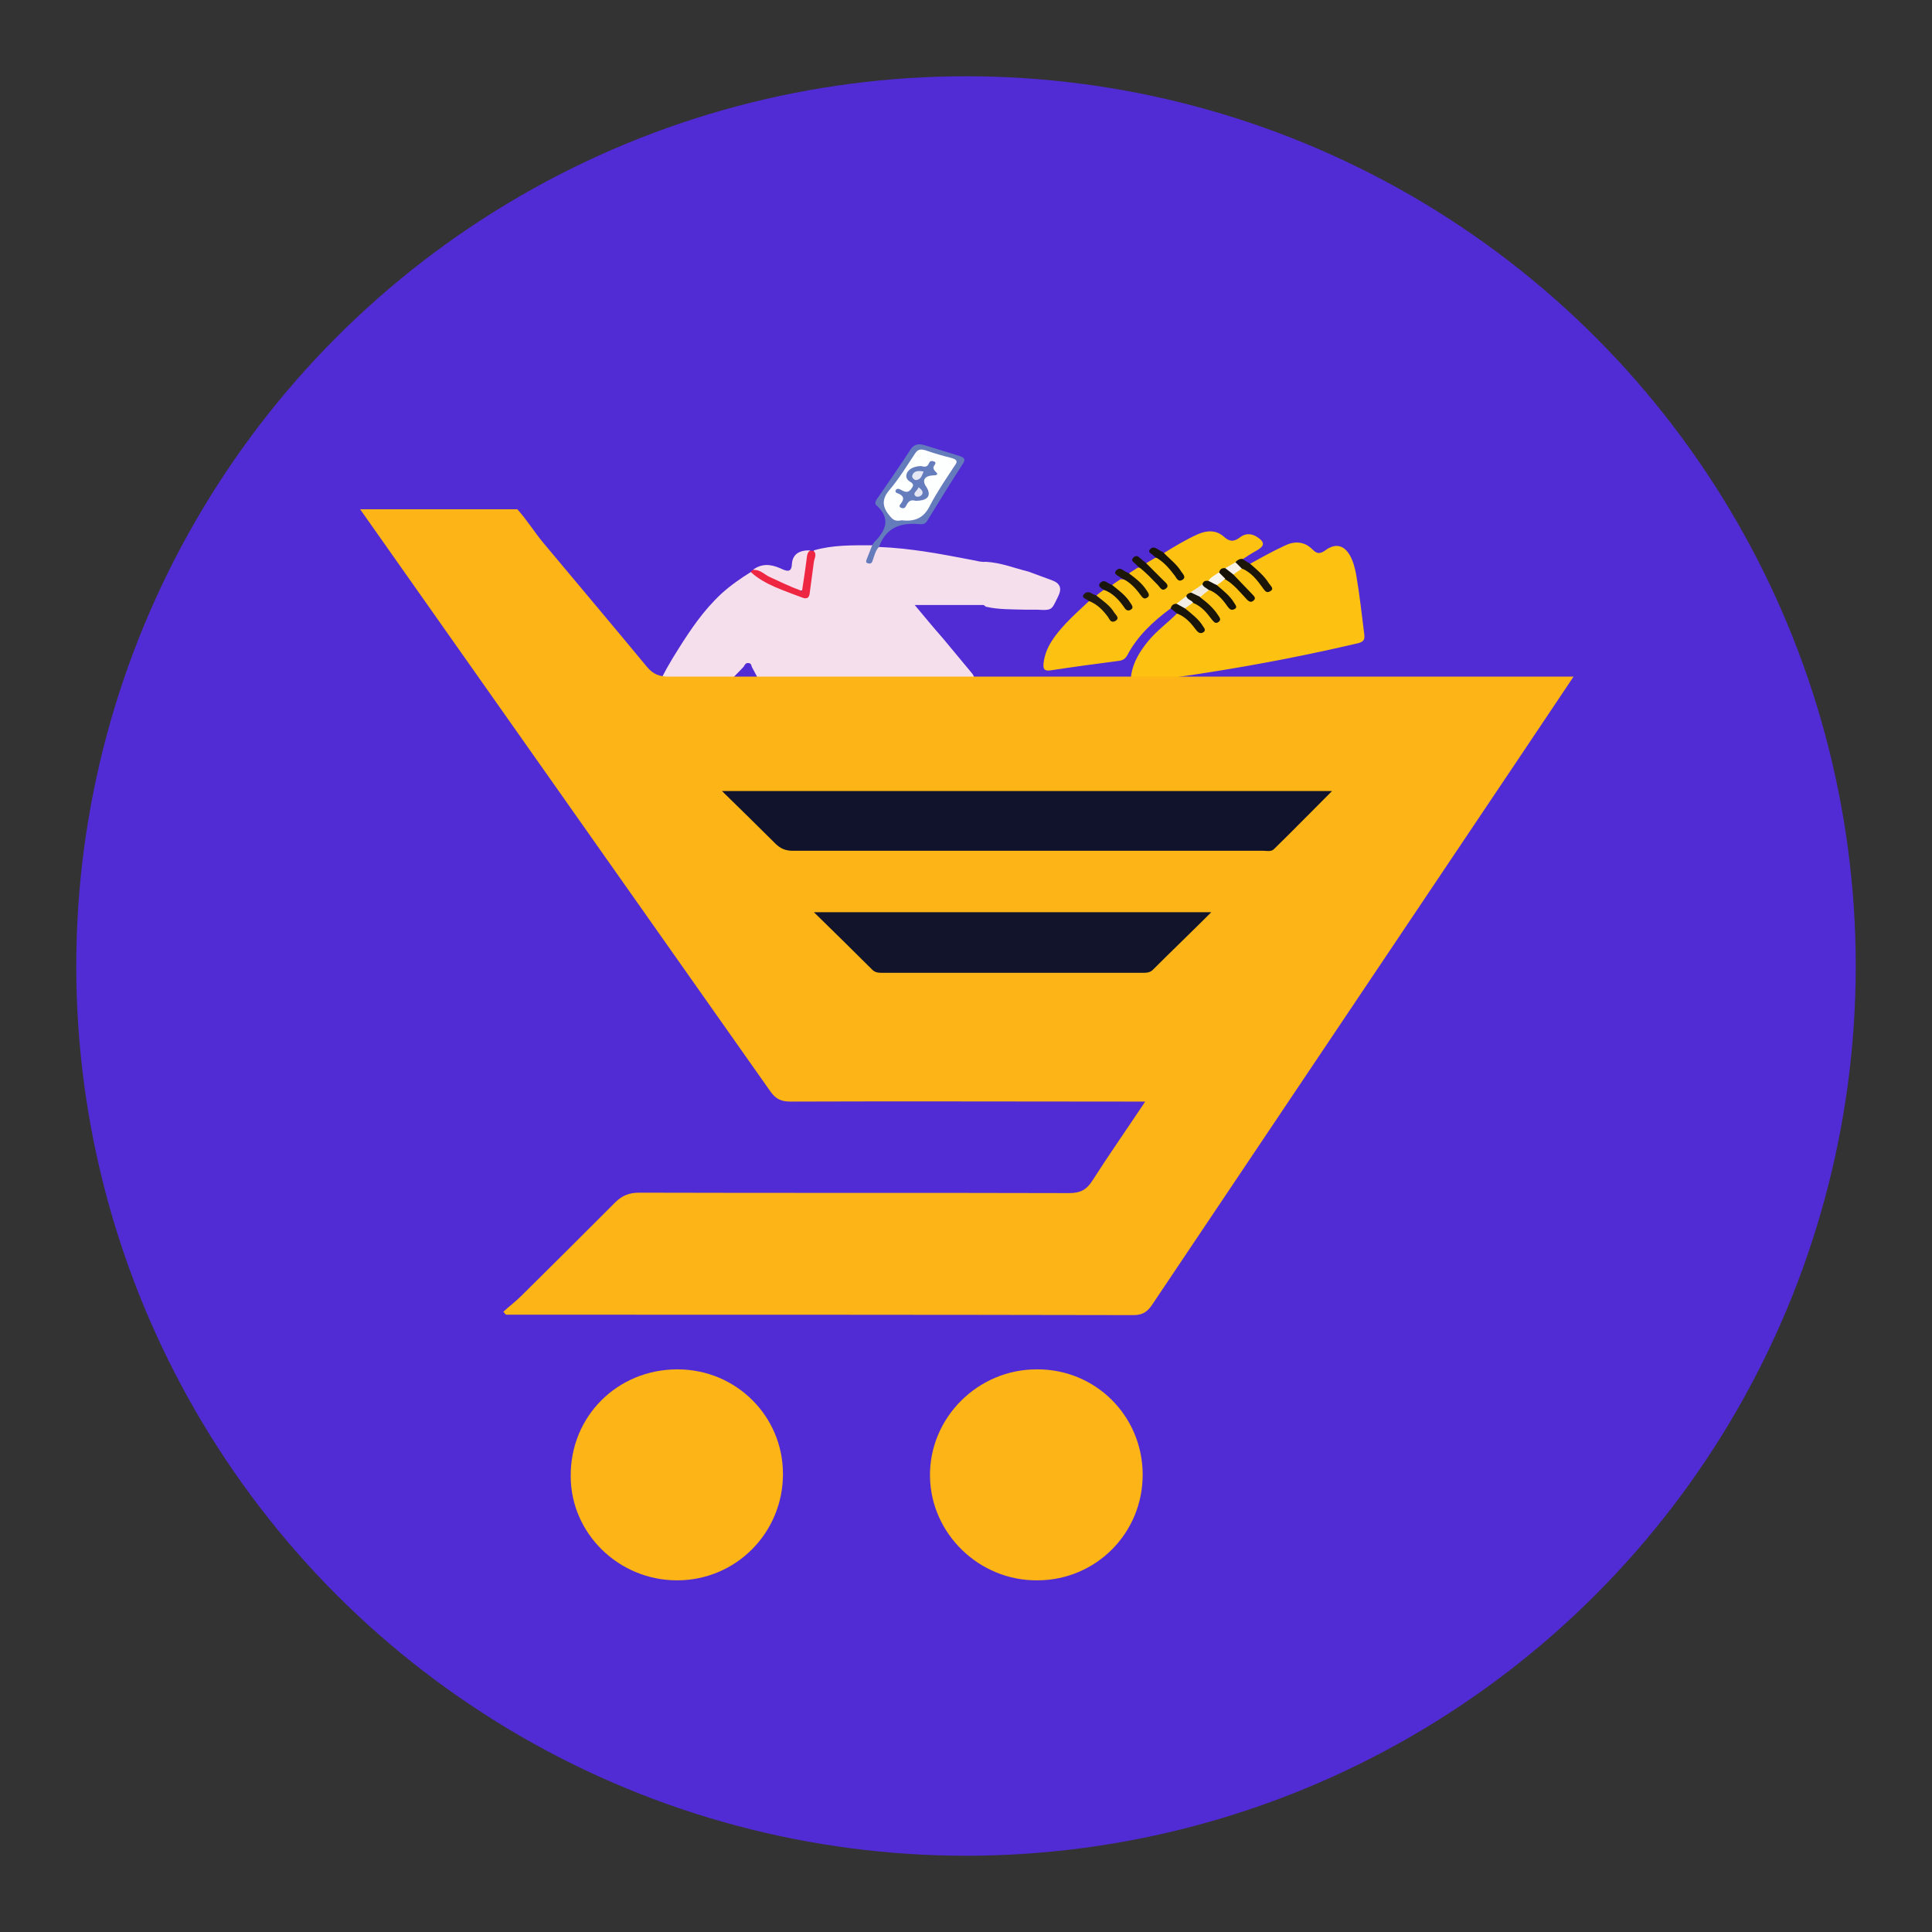 <?xml version="1.0" encoding="utf-8"?>
<!-- Generator: Adobe Illustrator 25.2.1, SVG Export Plug-In . SVG Version: 6.00 Build 0)  -->
<svg version="1.1" id="Layer_1" xmlns:serif="http://www.serif.com/"
	 xmlns="http://www.w3.org/2000/svg" xmlns:xlink="http://www.w3.org/1999/xlink" x="0px" y="0px" viewBox="0 0 456 456"
	 style="enable-background:new 0 0 456 456;" xml:space="preserve">
<rect x="0" y="0" width="456" height="456" fill="#333333" stroke="none"/>
<style type="text/css">
	.st0{fill:#512BD4;}
	.st1{clip-path:url(#SVGID_2_);}
	.st2{clip-path:url(#SVGID_4_);fill:#FDC211;}
	.st3{clip-path:url(#SVGID_4_);fill:#1B1608;}
	.st4{clip-path:url(#SVGID_4_);fill:#191409;}
	.st5{clip-path:url(#SVGID_4_);fill:#171309;}
	.st6{clip-path:url(#SVGID_4_);fill:#1D1806;}
	.st7{clip-path:url(#SVGID_4_);fill:#201B0D;}
	.st8{clip-path:url(#SVGID_4_);fill:#191508;}
	.st9{clip-path:url(#SVGID_4_);fill:#19150B;}
	.st10{clip-path:url(#SVGID_4_);fill:#161206;}
	.st11{clip-path:url(#SVGID_4_);fill:#1A1506;}
	.st12{clip-path:url(#SVGID_4_);fill:#F0EBE1;}
	.st13{clip-path:url(#SVGID_4_);fill:#F8F4EE;}
	.st14{clip-path:url(#SVGID_4_);fill:#F6F0E6;}
	.st15{clip-path:url(#SVGID_4_);fill:#F3EEE5;}
	.st16{clip-path:url(#SVGID_4_);fill:#F5DFEC;}
	.st17{clip-path:url(#SVGID_4_);fill:#647BBC;}
	.st18{clip-path:url(#SVGID_4_);fill:#F6DEEC;}
	.st19{clip-path:url(#SVGID_4_);fill:#EE2642;}
	.st20{clip-path:url(#SVGID_4_);fill:#FDFEFE;}
	.st21{clip-path:url(#SVGID_4_);fill:#657CBD;}
	.st22{clip-path:url(#SVGID_4_);fill:#E5E7F4;}
	.st23{clip-path:url(#SVGID_4_);fill:#E5E6F4;}
	.st24{clip-path:url(#SVGID_4_);fill:#FCB416;}
	.st25{clip-path:url(#SVGID_4_);fill:#11142B;}
	.st26{clip-path:url(#SVGID_4_);fill:#10132B;}
</style>
<circle class="st0" cx="228" cy="228" r="210"/>
<g>
	<g>
		<defs>
			<rect id="SVGID_1_" x="76" y="71" width="315" height="314"/>
		</defs>
		<clipPath id="SVGID_2_">
			<use xlink:href="#SVGID_1_"  style="overflow:visible;"/>
		</clipPath>
		<g class="st1">
			<defs>
				<rect id="SVGID_3_" x="76" y="71" width="315" height="314"/>
			</defs>
			<clipPath id="SVGID_4_">
				<use xlink:href="#SVGID_3_"  style="overflow:visible;"/>
			</clipPath>
			<path class="st2" d="M295,133.1c2.7-1.5,5.4-3,8.2-4.3c2.4-1.2,4.7-1,6.6,0.9c0.9,0.9,1.6,1.2,3,0.2c2.3-1.7,4.3-1.3,5.7,1
				c0.9,1.5,1.3,3.2,1.6,4.8c0.8,4.6,1.3,9.3,1.9,14c0.1,1,0.1,1.7-1.4,2.1c-17,4-34.2,7-51.5,9.2c-1.8,0.2-2.3-0.2-2.1-1.8
				c0.5-3,2.1-5.6,4.1-8c2-2.4,4.5-4.2,6.7-6.4c2.7,0,3.5,2.1,5.2,3.5c-0.4-2.2-3-2.9-3.6-4.7c0.3-0.8,1-1.3,2-1.5
				c2.7,0.1,3.7,2.3,5.6,4c-0.6-2.5-3.2-3.2-3.9-5c0.2-1,1.1-1.5,2.1-1.9c2.8,0.1,3.6,2.4,5.4,3.9c-0.7-2.1-3.1-3-3.6-5
				c0.3-0.8,1-1.3,2-1.5c1.7,0,2.5,1.2,3.5,2.1c0.8,0.7,1.3,1.6,2.8,2.4c-1.1-1.5-2-2.3-2.9-3.2c-0.7-0.7-1.6-1.2-1.5-2.3
				c0.5-0.7,1.2-1.1,2.1-1.4c3.1,0.3,4,3,6.2,4.9c-0.6-1.8-1.7-2.8-2.7-3.8C295.9,134.5,294.8,134.1,295,133.1"/>
			<path class="st2" d="M276.3,143.6c-4.2,3.1-7.9,6.6-10.2,11c-0.5,0.9-1.1,1.3-2.2,1.4c-5.3,0.7-10.6,1.4-15.8,2.2
				c-1.7,0.3-1.9-0.4-1.8-1.6c0.4-3.8,2.7-6.7,5.3-9.5c1.7-1.8,3.6-3.5,5.4-5.2c1.5-0.5,2.1,0.6,2.9,1.3c1,0.7,1.5,1.8,2.6,2.6
				c-0.5-2.4-3.4-3-3.9-5.1c0.6-0.5,1.2-1,1.8-1.4c1.1-0.7,1.7,0.2,2.3,0.6c1.3,0.9,2.2,2.1,3.4,3.5c-0.6-2.4-3.1-3.3-3.8-5.2
				c0.7-0.5,1.4-1,2.2-1.5c2.7,0.1,3.6,2.4,5.4,3.6c-0.5-1.3-1.4-2.2-2.4-3.1c-0.6-0.5-1.6-0.7-1.3-1.7c0.8-0.5,1.5-1,2.3-1.5
				c1.6-0.2,2.1,1.1,3,1.8c1,0.7,1.6,1.7,2.7,2.4c-0.6-1.3-1.8-2.2-2.7-3.3c-0.5-0.6-1.5-0.9-1.1-1.9l2.2-1.3
				c1.9-0.4,2.3,1.2,3.4,1.9c0.9,0.6,1.4,1.5,2.2,2.2c-0.6-1.2-1.5-2.3-2.5-3.3c-0.5-0.5-1.4-0.9-1.1-1.9c2.6-1.6,5.2-3.2,8.1-4.5
				c2.3-1,4.4-1,6.2,0.6c1.2,1.1,2.3,1.3,3.8,0.1c1.3-1,2.8-0.9,4.1,0c1.8,1.2,1.7,2.1-0.3,3.2c-1.1,0.6-2.2,1.3-3.2,2
				c-0.3,0.4-0.7,0.8-1.2,1.1c-0.8,0.5-1.5,1-2.4,1.3c-0.6,0.2-1.2,0.6-1.6,1.1c-0.7,0.7-1.6,1.2-2.3,2c-0.6,0.3-1.2,0.5-1.7,1
				c-0.9,0.5-1.7,1.2-2.6,1.8c-0.4,0.2-0.7,0.5-1.1,0.7c-0.8,0.5-1.5,1.2-2.3,1.7C277.5,143,277,143.5,276.3,143.6"/>
			<path class="st3" d="M291.6,132.7c0.4-0.5,0.9-0.8,1.6-0.8c0.6,0.4,1.3,0.8,1.9,1.2c1.6,1.4,3.3,2.8,4.4,4.6
				c0.4,0.6,1.4,1.3,0.2,1.9c-0.9,0.5-1.3-0.4-1.7-0.9c-1.3-1.8-2.6-3.5-4.8-4.5C292,134.2,291.3,133.9,291.6,132.7"/>
			<path class="st4" d="M270.4,132.8c1.4,1.4,2.8,2.8,4.2,4.2c0.5,0.5,1.5,1.2,0.6,1.9c-1,0.8-1.4-0.3-1.9-0.8
				c-1.5-1.5-2.9-3.1-4.7-4.4c-0.2-0.2-0.3-0.3-0.5-0.5c-0.5-0.5-1.4-0.9-0.5-1.7c0.7-0.6,1.2,0,1.7,0.4
				C269.6,132.2,270,132.5,270.4,132.8"/>
			<path class="st5" d="M274.6,130.4c1.4,1.5,3.1,2.7,4.2,4.5c0.4,0.6,1.3,1.4,0.2,2c-0.9,0.5-1.3-0.4-1.7-1
				c-1.3-1.7-2.6-3.3-4.6-4.4c-0.3-0.2-0.5-0.4-0.7-0.6c-0.4-0.3-1.1-0.6-0.6-1.2c0.5-0.7,1.2-0.5,1.8-0.1
				C273.5,129.8,274.1,130.1,274.6,130.4"/>
			<path class="st6" d="M266.3,135.2c1.6,1.2,3.2,2.4,4.3,4.1c0.4,0.6,1,1.3,0.1,1.8c-0.8,0.5-1.2-0.3-1.6-0.8
				c-1.2-1.6-2.5-3-4.5-3.9c-0.6-0.5-2-0.9-1.1-1.8C264.5,133.6,265.3,135,266.3,135.2"/>
			<path class="st7" d="M258.7,140.5c1.6,1.3,3.3,2.4,4.3,4.1c0.4,0.6,1.4,1.3,0.2,2c-1,0.5-1.3-0.4-1.7-1c-1.2-1.6-2.5-3-4.6-3.8
				c-0.5-0.5-1.9-0.7-1-1.6C257,139.1,257.8,140.4,258.7,140.5"/>
			<path class="st8" d="M276.3,143.6c0.2-0.7,0.6-1.1,1.4-1.1c1-0.1,1.6,0.3,2,1.1c1.6,1.3,3.3,2.6,4.3,4.3c0.3,0.4,0.7,1-0.1,1.4
				c-0.6,0.3-1.1,0-1.5-0.5c-1.2-1.6-2.5-3.2-4.6-4L276.3,143.6z"/>
			<path class="st9" d="M262.4,138c1.6,1.3,3.3,2.5,4.4,4.3c0.3,0.5,0.9,1.1,0.1,1.6c-0.8,0.5-1.3-0.1-1.6-0.6
				c-1.2-1.7-2.6-3.3-4.8-4.1c-0.7-0.4-1.6-1-0.7-1.7C260.7,136.6,261.5,137.8,262.4,138"/>
			<path class="st10" d="M287.7,135.2c0.2-0.7,0.5-1.2,1.5-1.1c1,0.1,1.6,0.7,1.9,1.5c1.5,1.6,3.1,3.2,4.6,4.8
				c0.4,0.4,0.8,0.9,0.1,1.4c-0.6,0.5-1.1,0.1-1.5-0.3c-1.6-1.7-3-3.5-5-4.7C288.4,136.5,287.7,136.1,287.7,135.2"/>
			<path class="st11" d="M280,140.7c0.1-0.5,0.6-0.7,1-0.8c1.1-0.2,1.8,0.3,2.3,1.1c1.6,1.2,3.1,2.5,4.2,4.2
				c0.4,0.6,0.8,1.1,0.1,1.6c-0.8,0.6-1.2-0.2-1.6-0.6c-1.2-1.6-2.4-3.1-4.4-3.9C280.5,142.1,279.8,141.8,280,140.7"/>
			<path class="st10" d="M283.8,137.9c0.2-0.7,0.6-0.9,1.4-0.8c1-0.2,1.7,0.1,2,1c1.5,1.3,3.1,2.5,4.1,4.2c0.3,0.5,0.9,1.1,0,1.5
				c-0.8,0.4-1.2-0.2-1.6-0.7c-1.1-1.6-2.4-3.1-4.4-3.9C284.4,139.2,283.6,138.9,283.8,137.9"/>
			<path class="st12" d="M283.8,137.9c0.2,0.7,1.1,0.9,1.5,1.4c-0.7,0.5-1.4,1.1-2,1.6c-0.8-0.4-1.5-0.7-2.3-1.1
				C281.9,139.2,282.9,138.6,283.8,137.9"/>
			<path class="st13" d="M287.2,138.1c-0.7-0.3-1.3-0.7-2-1c0.6-0.9,1.6-1.4,2.5-2c0.5,0.5,1,1,1.5,1.5
				C288.5,137.2,287.8,137.7,287.2,138.1"/>
			<path class="st14" d="M291.1,135.6c-0.6-0.5-1.3-1-1.9-1.5l2.4-1.4c0.5,0.5,1,1,1.5,1.5L291.1,135.6z"/>
			<path class="st15" d="M280,140.7c0.2,0.8,1.1,0.9,1.6,1.5c-0.6,0.5-1.3,0.9-1.9,1.4c-0.7-0.4-1.3-0.7-2-1.1
				C278.4,141.9,279.2,141.3,280,140.7"/>
			<path class="st16" d="M232.7,143.2c-0.2-0.1-0.4-0.4-0.6-0.4c-5.3,0-10.7,0-16.2,0c2.1,2.5,4.3,5.2,6.6,7.8
				c2.3,2.8,4.6,5.5,6.9,8.3c0.9,1.1,0.6,1.7-1,2.3c-9.7,3.5-19.3,7-29.1,10.3c-3.3,1.1-6.5,2.3-9.7,3.5c-1.7,0.7-2.5,0.6-3.3-0.9
				c-2.8-5.6-5.9-11.1-8.8-16.6c-0.2-0.4-0.1-0.9-0.8-1c-0.8-0.1-0.9,0.5-1.2,0.9c-5.4,5.5-10.6,11.1-15.5,16.9
				c-0.9,1-1.9,1.2-3.3,0.9c-0.7-0.2-1.3-0.4-2-0.5c-2.5-0.4-3.6-1.3-3-3.4c1.7-6.3,4.7-12.3,8.4-18.1c2.9-4.6,5.9-9.1,10.2-13.1
				c2.1-1.9,4.5-3.6,7.1-5.2c3.3,1.6,6.5,3.4,10,4.7c2.8,1.1,3.3,0.9,3.5-1.4c0.3-2.8,0.5-5.6,1.2-8.3c4.5-1.3,9.1-1.2,13.8-1.2
				c0.7,1.1-0.5,2-0.5,3.1c0.7-0.9,0.2-2.3,2.1-2.7c7.6,0.3,14.8,1.7,22.1,3.1c1,0.2,2,0.5,3.1,0.4c3.6,0.2,6.7,1.5,10,2.3
				c1.9,0.7,3.8,1.4,5.7,2.1c1.6,0.6,2.1,1.6,1.7,2.9c-0.2,0.6-0.5,1.2-0.8,1.8c-1.1,2.3-1.3,2.4-4.5,2.2c-1,0-1.9,0-2.9,0
				C238.8,143.8,235.7,143.9,232.7,143.2"/>
			<path class="st17" d="M207.5,129c-0.9,1-1.1,2.1-1.5,3.2c-0.1,0.4-0.3,0.9-0.9,0.8c-0.9-0.1-0.7-0.6-0.5-1.1
				c0.4-1.1,0.9-2.2,1.3-3.3c0.2-0.2,0.3-0.5,0.5-0.7c2.8-2.8,3.8-5.6,0.5-8.6c-0.5-0.4-0.3-0.9,0-1.4c2.7-3.9,5.4-7.8,8-11.8
				c0.8-1.2,1.8-1.5,3.4-1c2.7,0.8,5.4,1.7,8.1,2.5c1.3,0.4,1.5,0.9,0.9,1.8c-2.9,4.5-5.7,9-8.5,13.6c-0.4,0.7-1.1,0.8-1.9,0.7
				C211.4,123.2,208.8,125.5,207.5,129"/>
			<path class="st18" d="M177.7,134.5c2-1.5,4.1-1.4,6.4-0.4c1.5,0.7,2.7,1.2,2.8-0.9c0.1-1.8,1.1-3.4,4.3-3.3c0.2,2.7-0.4,5.4-1,8
				c-0.3,1.6-1.1,1.9-3.1,1.1C183.7,137.8,180.6,136.3,177.7,134.5"/>
			<path class="st19" d="M177.7,134.5c1.7-0.1,2.6,1,3.8,1.6c2.4,1.1,4.8,2.3,7.8,3.4c0.4-2.7,0.8-5.2,1.1-7.7
				c0.1-0.6,0.1-1.3,0.7-1.8c0.3,0,0.6,0,0.9,0c0.9,0.8,0.2,1.8,0.1,2.6c-0.3,2.5-0.7,5-1,7.5c-0.1,0.7-0.4,1.4-1.6,1
				c-4.4-1.7-9.1-3.1-12.3-6.1C177.4,134.7,177.6,134.6,177.7,134.5"/>
			<path class="st20" d="M212.8,122.8c-1.4,0.3-2-0.1-2.6-0.8c-1.8-2-2.3-3.9-0.4-6.2c2.4-2.8,4.2-5.8,6.2-8.8
				c0.6-0.9,1.2-1.1,2.5-0.7c2,0.7,4.1,1.3,6.1,1.8c1.4,0.4,1.4,0.9,0.8,1.7c-2.1,3.2-4.3,6.4-6,9.7
				C218.1,122.1,216.1,123.2,212.8,122.8"/>
			<path class="st21" d="M216.1,118.2c-1.4-0.4-1.8,0.4-2.2,1.1c-0.2,0.4-0.4,0.8-1.1,0.6c-0.7-0.2-0.5-0.7-0.2-1
				c0.8-1,0.9-1.9-0.8-2.5c-0.4-0.1-0.6-0.5-0.3-0.8c0.3-0.4,0.8-0.2,1.1,0c0.8,0.4,1.6,0.9,2.4-0.1c0.5-0.7,0.9-1.2-0.2-1.8
				c-1-0.6-1.1-1.5-0.6-2.3c0.6-0.9,1.7-1.3,3-1.4c0.6,0,1.1,0.4,1.7-0.1c0.5-0.4,0.3-1.4,1.5-1c0.9,0.3,0,0.9-0.1,1.4
				c0,0.4,0.2,0.7,0.5,1c0.7,0.6,0.5,0.9-0.6,0.9c-1.9,0.1-2.6,1.1-1.7,2.5C220,116.9,219.1,118.2,216.1,118.2"/>
			<path class="st22" d="M218,111.3c-0.4,0.8-0.5,1.8-1.7,2c-0.4,0.1-1.1-0.5-1-1C215.6,111.2,216.6,111,218,111.3"/>
			<path class="st23" d="M216.8,115c1.1,0.8,1.3,1.5,0.4,2.1c-0.4,0.2-1,0.2-1.2-0.1C215.4,116.3,216.5,115.9,216.8,115"/>
			<path class="st24" d="M159.9,323.2c13.8,0,24.9,11,24.9,24.7c0,13.9-11.1,25.1-25,25.1c-13.8,0-25.1-11.1-25.1-24.6
				C134.6,334.3,145.7,323.2,159.9,323.2"/>
			<path class="st24" d="M244.7,323.2c13.8-0.1,24.9,10.9,25,24.7c0.1,13.9-11,25.1-24.9,25.1c-13.7,0.1-25.1-11-25.3-24.5
				C219.3,334.7,230.7,323.2,244.7,323.2"/>
			<path class="st24" d="M366.7,159.7c-69.6,0-139.2,0-208.8,0c-2.2,0-3.7-0.5-5.2-2.3c-8.1-9.8-16.3-19.5-24.4-29.2
				c-2.1-2.5-4-5.6-6.2-8H85c32.3,45.8,64.6,91.7,96.9,137.5c1.3,1.8,2.6,2.3,4.7,2.3c26.5-0.1,53,0,79.5,0h4.2
				c-4.4,6.6-8.6,12.6-12.5,18.7c-1.4,2.2-2.9,2.9-5.5,2.9c-33.8-0.1-67.7,0-101.5-0.1c-2.3,0-4,0.7-5.6,2.3
				c-7.4,7.4-14.8,14.8-22.2,22.1c-1.3,1.3-2.8,2.4-4.2,3.7c0.2,0.2,0.4,0.5,0.6,0.7h1.6c48.9,0,97.7,0,146.6,0.1
				c2.3,0,3.4-1,4.5-2.7c24-35.8,48-71.5,72-107.3c9-13.4,18-26.8,27.3-40.7H366.7z"/>
			<path class="st25" d="M285.9,215.3c-4.9,4.9-9.4,9.2-13.8,13.6c-0.8,0.8-1.8,0.7-2.8,0.7c-20.2,0-40.4,0-60.6,0
				c-1,0-2,0.1-2.8-0.7c-4.4-4.4-8.9-8.8-13.8-13.6H285.9z"/>
			<path class="st26" d="M170.4,186.7h144c-4.8,4.8-9.2,9.3-13.7,13.7c-0.7,0.7-1.7,0.4-2.6,0.4c-37,0-74,0-111,0
				c-1.7,0-2.9-0.5-4.1-1.7C179,195.1,175,191.2,170.4,186.7"/>
		</g>
	</g>
</g>
</svg>
